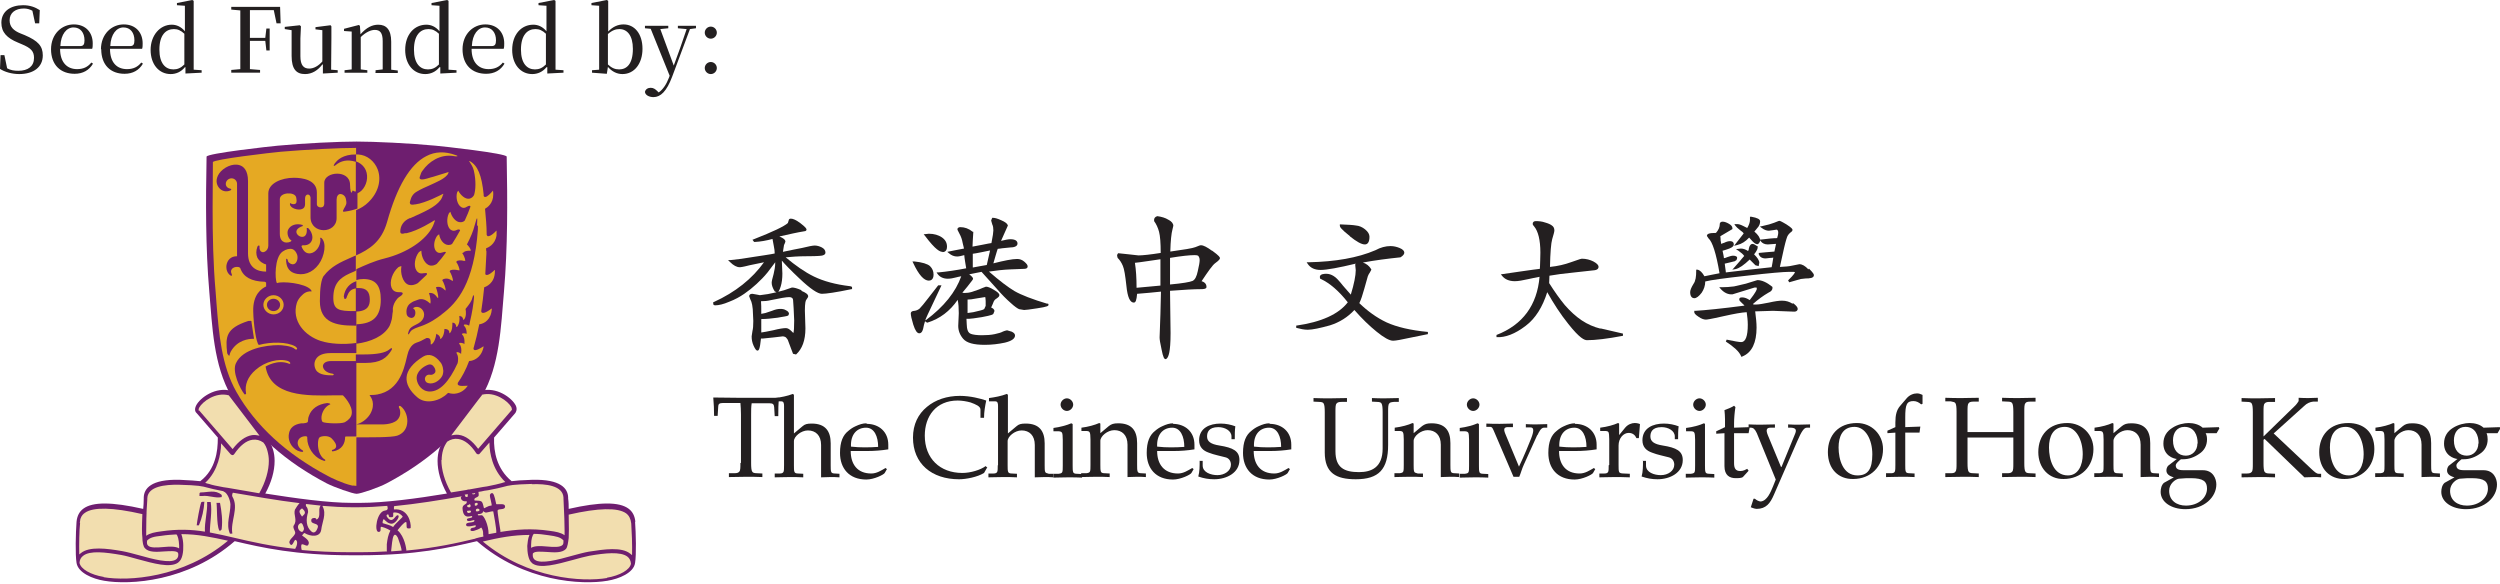 <?xml version="1.0" encoding="UTF-8"?>
<svg id="Layer_2" data-name="Layer 2" xmlns="http://www.w3.org/2000/svg" viewBox="0 0 91.13 21.28">
  <defs>
    <style>
      .cls-1 {
        fill: #f2deaf;
      }

      .cls-2 {
        fill: #e5a923;
      }

      .cls-3 {
        fill: #231f20;
      }

      .cls-4 {
        fill: #6e1e6f;
      }
    </style>
  </defs>
  <g id="Layer_2-2" data-name="Layer 2">
    <g id="CUHK_Logo" data-name="CUHK Logo">
      <g>
        <path class="cls-3" d="M28.91,12.13s-.06-.06-.06-.06c-.07-.07-.14-.11-.2-.11-.08,0-.24,.02-.47,.08-.2,.04-.34,.07-.43,.08,0-.07,0-.42,0-.49,.18,0,.38-.02,.6-.05,.37-.06,.38-.07,.39-.09,0,0,.02-.05,.02-.05,0-.05-.04-.1-.11-.13-.06-.04-.13-.05-.21-.05-.08,0-.18,.02-.3,.07l-.24,.08s-.09,.02-.15,.03c0-.04,0-.08,0-.12,0-.1,0-.22-.01-.34,.12,0,.24-.01,.36-.04,.33-.07,.56-.11,.67-.11,.04,0,.08,.01,.1,.03,.03,.02,.04,.05,.04,.08l.02,.3,.02,.44c0,.28-.01,.4-.03,.46m.3-1.56c-.16-.07-.27-.1-.35-.1-.01,0-.29,.1-.29,.1-.21,.06-.42,.11-.59,.14l-.29,.04-.1-.02-.17-.03c-.11,0-.12,.06-.12,.09,0,.02,.08,.2,.08,.2,.02,.06,.04,.15,.05,.27l.02,.43c0,.17-.01,.29-.03,.36l-.03,.2c0,.12,.02,.23,.07,.34,.06,.13,.1,.18,.14,.18,.05,0,.09-.04,.13-.44,.03,0,.07,0,.07,0l.39-.04,.34-.04s.08,.01,.11,.04c.04,.04,.07,.08,.09,.15l.09,.24,.08,.21h.02s.08,.02,.08,.02h.01c.22-.2,.34-.51,.34-.95l-.02-.65c0-.28,.03-.37,.05-.39,.06-.08,.07-.11,.07-.13,0-.07-.08-.13-.25-.2m1.85-.14s-.05-.03-.09-.03c-.51-.06-.95-.18-1.3-.35-.33-.16-.67-.4-1.03-.7,.21-.02,.46-.04,.76-.04,.46,0,.56-.02,.59-.03,.08-.02,.1-.07,.1-.1,0-.08-.04-.14-.13-.19-.08-.04-.17-.07-.26-.07-.07,0-.23,.03-.47,.09,0,0-.52,.1-.69,.14,.01-.08,.04-.25,.04-.25,0,0,.02-.04,.02-.04l.03-.08c0-.07-.07-.13-.22-.19,.35-.08,.66-.15,.91-.19,.07,0,.08-.05,.08-.06,0-.03-.02-.08-.23-.24-.15-.11-.26-.16-.34-.16-.01,0-.05,0-.07,.03,0,0-.03,.09-.04,.13-.13,.12-.55,.32-1.24,.59l-.05,.02,.06,.08h.02c.21-.01,.43-.05,.65-.11h0s.05,.27,.05,.27c.02,.09,.03,.18,.03,.26h0c-.06,.02-.74,.12-.74,.12-.35,.06-.64,.1-.87,.12h-.09s.07,.07,.07,.07c.13,.13,.25,.19,.35,.19,.03,0,.09,0,.36-.07,0,0,.35-.07,.53-.11-.43,.6-1.04,1.09-1.83,1.45h-.02v.07s0,.05,.07,.05c.13,0,.3-.04,.51-.13,.21-.08,.39-.18,.55-.29,.16-.11,.31-.23,.45-.36,.14-.13,.28-.27,.4-.42,0,0,.17-.23,.28-.37,0,.16-.03,.31-.06,.43-.05,.17-.07,.27-.07,.32,0,.09,.04,.2,.11,.31h0s.01,.01,.01,.01h.01s.06,.03,.06,.03c.05,0,.09-.06,.14-.22,.04-.13,.06-.29,.06-.47,0,0-.01-.3-.02-.47,.11,.13,.32,.35,.64,.65,.4,.38,.67,.56,.82,.56s.51-.05,1.08-.17h.02s0-.03,0-.03c0,0,0-.02,0-.02,0-.02,0-.03-.01-.04"/>
        <path class="cls-3" d="M33.85,10.23c.07,0,.18-.03,.18-.22,0-.12-.04-.22-.13-.31-.09-.08-.28-.14-.57-.17h-.07s.03,.06,.03,.06c.2,.43,.39,.64,.57,.64m.5-1.04c.06,0,.16-.03,.16-.2,0-.14-.06-.25-.19-.34-.12-.08-.28-.13-.47-.13l-.19,.02,.05,.06c.39,.52,.55,.58,.63,.58m1.11,.57c0-.08,0-.45,0-.5,.06,0,.53-.1,.63-.12-.02,.09-.11,.49-.12,.53-.04,0-.42,.08-.5,.09m-.2,1.17c.07,0,.18-.01,.32-.04l.31-.05s.02,0,.02,.02c0,0,.01,.12,.01,.12v.18s-.05,.11-.05,.11c0,0-.02,.03-.15,.06l-.25,.06s-.14,.02-.21,.03v-.48Zm-1.43,.83s.02-.02,.04-.03c0,0,0,0,0,0h0s-.05,.03-.05,.03Zm4.36-.67c-.57-.17-.98-.33-1.22-.47-.22-.13-.54-.37-.93-.71,.27-.04,.53-.07,.78-.08l.51-.02c.1,0,.12-.05,.12-.09,0-.05-.04-.1-.12-.17-.08-.07-.17-.1-.26-.1-.18,0-.48,.06-.87,.16,.03-.1,.14-.49,.16-.53,.04,0,.16-.02,.16-.02,0,0,.3-.03,.3-.03,.11,0,.26-.03,.26-.14,0-.07-.04-.16-.26-.16-.07,0-.18,.02-.34,.06,.05-.12,.25-.56,.25-.56h0c-.02-.07-.1-.13-.24-.19-.13-.06-.23-.09-.3-.09h-.03s-.04,.08-.04,.1l.04,.14c.03,.06,.04,.13,.04,.22,0,.06-.02,.21-.07,.46-.04,0-.6,.12-.69,.13,0-.06,.01-.22,.01-.22l.02-.32h-.02c-.15-.12-.3-.17-.45-.17-.1,0-.11,.06-.11,.08,0,.01,0,.02,.08,.17,.05,.09,.09,.2,.11,.32,0,0,.03,.13,.05,.21-.07,.01-.61,.12-.61,.12l.06,.05c.09,.08,.19,.12,.3,.12,.06,0,.15-.02,.26-.05,0,.07,.06,.42,.07,.48-.36,.07-.7,.12-1.01,.15h-.07s.04,.06,.04,.06c.08,.11,.21,.17,.37,.17,.09,0,.2-.02,.31-.05,0,0,.11-.03,.18-.04-.2,.57-.63,1.11-1.29,1.6h-.02s.04-.11,.08-.19l.51-1.08h-.12s-.35,.45-.35,.45c-.16,.21-.27,.34-.33,.4-.06,.05-.12,.07-.18,.08-.09,0-.14,.04-.14,.09,0,.08,.03,.21,.09,.41,.07,.22,.14,.32,.22,.32,.11,0,.14-.16,.15-.21,.01-.06,.03-.14,.06-.23l.07,.05h.02c.45-.14,.82-.42,1.1-.83,.03,.14,.04,.3,.04,.49l-.02,.46c0,.17,.06,.33,.18,.47,.13,.15,.38,.22,.79,.22,.25,0,.5-.03,.73-.08,.25-.06,.37-.15,.37-.26,0-.06-.04-.1-.12-.14l-.17-.05s-.1,.02-.16,.05c-.05,.03-.15,.06-.29,.09-.14,.03-.3,.04-.47,.04-.18,0-.32-.02-.4-.05-.08-.03-.12-.1-.14-.22,0,0-.02-.23-.02-.33,.05,0,.11,0,.11,0,.05,0,.2-.02,.45-.06,.38-.07,.41-.1,.42-.12l.04-.1c0-.07-.07-.11-.12-.13,.03-.05,.09-.21,.09-.21,.02-.05,.06-.09,.11-.12,.07-.05,.1-.08,.1-.12,0-.06-.07-.12-.21-.2-.13-.08-.22-.11-.28-.11-.02,0-.25,.1-.25,.1l-.26,.09c-.1,.03-.19,.04-.27,.04,0,0-.04,0-.08-.01,.06-.07,.19-.23,.19-.23,.2-.25,.2-.26,.2-.28,0-.03-.03-.08-.14-.16,.12-.03,.42-.08,.45-.09,.03,.03,.55,.61,.55,.61,.19,.22,.36,.39,.51,.52,.15,.14,.26,.21,.31,.23,0,0,.18,.03,.18,.03,.06,0,.21-.02,.47-.06,.4-.06,.42-.09,.42-.13,0-.02,0-.04-.05-.06"/>
        <path class="cls-3" d="M42.3,9.46v.95c-.06,0-.8,.08-.87,.08,0-.35-.02-.66-.06-.91,.07,0,.85-.12,.93-.13m1.43,.03c0,.07-.02,.2-.07,.41-.04,.19-.1,.31-.19,.35-.09,.04-.37,.09-.82,.13,0-.08,0-.9,0-.97,.42-.07,.72-.1,.89-.1,.11,0,.14,.02,.15,.04,.02,.03,.04,.07,.04,.14m.45-.34c-.18-.13-.31-.2-.4-.2-.02,0-.05,0-.21,.07-.1,.04-.41,.09-.91,.16,.01-.39,.04-.67,.08-.81l.03-.13c0-.08-.06-.16-.18-.22-.11-.07-.25-.11-.4-.13h-.01s0,0,0,0c-.09,.03-.11,.09-.11,.13v.05c.08,.11,.14,.24,.18,.39,.04,.15,.06,.41,.06,.77-.38,.06-.66,.09-.81,.09l-.36-.04-.38-.04h0s-.04,.04-.04,.09l.02,.08c.08,.08,.14,.17,.19,.29,.05,.11,.09,.36,.13,.73,.04,.41,.13,.61,.27,.61,.07,0,.1-.09,.12-.32,.06,0,.79-.07,.87-.08,0,.08-.02,.82-.02,.82l-.03,.85c0,.07,.02,.21,.07,.43,.06,.31,.1,.36,.15,.36h.01l.03-.02c.06-.06,.14-.21,.14-.93,0,0-.02-1.35-.02-1.54,.51-.04,.89-.06,1.12-.06,.07,0,.21,0,.21-.08,0-.08-.04-.17-.18-.21,.24-.36,.4-.59,.5-.66,.14-.1,.17-.15,.17-.18,0-.03-.02-.08-.28-.27"/>
        <path class="cls-3" d="M52.05,12.1c-.63-.06-1.14-.18-1.51-.35-.36-.17-.69-.41-.99-.7,.06-.12,.12-.3,.18-.52l.13-.46c.02-.06,.05-.1,.07-.13l.06-.11s-.04-.09-.14-.17c-.05-.04-.11-.07-.17-.09,.43-.08,.89-.14,1.37-.19,.1-.06,.14-.12,.14-.17,0-.06-.05-.12-.17-.17-.1-.04-.21-.07-.33-.07-.18,0-.37,.05-.55,.15-.65,.28-1.47,.42-2.43,.44h-.08l.04,.06c.1,.15,.26,.22,.47,.22,.22,0,.66-.08,1.28-.23,0,.01-.02,.02-.02,.04,0,0,.02,.2,.02,.2,0,.19-.06,.5-.18,.89-.07-.08-.28-.32-.28-.32-.15-.19-.26-.31-.35-.36-.08-.05-.17-.08-.26-.08-.06,0-.24,0-.24,.12l.02,.07h.02c.32,.15,.65,.43,.98,.85-.33,.43-.96,.72-1.88,.85v.08c.15,.04,.29,.07,.42,.07,.17,0,.45-.06,.81-.16,.35-.11,.65-.3,.89-.56,.28,.32,.55,.58,.81,.79,.27,.22,.47,.33,.6,.33,.1,0,.31-.04,.63-.11l.64-.13v-.08Zm-2.85-3.49c.25,.2,.43,.3,.55,.3,.08,0,.17-.05,.17-.28,0-.09-.05-.18-.16-.27-.1-.08-.21-.13-.33-.14-.11-.02-.29-.03-.55-.04h-.04s0,.05,0,.05c0,.04,.03,.11,.37,.38"/>
        <path class="cls-3" d="M58.34,11.98c-.24-.06-.47-.16-.68-.3-.21-.14-.42-.33-.62-.56-.19-.23-.38-.5-.57-.8,0-.02,.01-.22,.01-.27,.22-.04,.52-.08,.92-.12l.73-.08c.12-.02,.14-.08,.14-.12,0-.07-.06-.13-.19-.2-.12-.06-.26-.1-.42-.1-.01,0-.04,0-.4,.13-.22,.08-.47,.14-.76,.17,.01-.52,.04-.87,.08-1.01,.05-.17,.08-.27,.08-.32,0-.08-.03-.14-.09-.18-.05-.04-.14-.08-.25-.11-.11-.04-.23-.05-.34-.05-.07,0-.11,.04-.11,.1,0,.03,.02,.06,.05,.09,.15,.18,.23,.5,.23,.96,0,0-.01,.53-.02,.59-.06,0-1.42,.2-1.42,.2l.04,.05c.1,.13,.26,.2,.47,.2,.12,0,.29-.03,.51-.08,0,0,.27-.06,.39-.08-.09,1.03-.61,1.75-1.57,2.12v.08c.32,.02,.68-.12,1.06-.41,.36-.27,.62-.69,.79-1.23,.23,.41,.48,.8,.77,1.16,.42,.53,.59,.59,.68,.59,.3,0,.74-.05,1.31-.16v-.08s-.82-.19-.82-.19Z"/>
        <path class="cls-3" d="M65.34,11.07c-.11-.07-.23-.11-.38-.11-.11,0-.26,.02-.48,.07-.21,.04-.36,.07-.45,.07,0,0-.1,0-.1,0-.01,0-.02,0-.03-.02,.18-.16,.37-.3,.56-.41,.12-.05,.15-.12,.15-.17,0,0,0-.02,0-.03h0s-.01-.02-.01-.02c-.2-.16-.38-.24-.54-.24-.01,0-.42,.13-.42,.13l-.43,.1c-.15,.02-.3,.03-.45,.03h-.09s.06,.07,.06,.07c.12,.13,.26,.2,.42,.19,0,0,.78-.24,.81-.25h.07s.01,.03,.01,.05c0,.02-.03,.12-.26,.41-.09-.06-.18-.1-.28-.1s-.1,.05-.1,.08c0,.03,.02,.06,.11,.14,.04,.03,.06,.06,.08,.08-.84,.11-1.44,.17-1.79,.19h-.04s0,.05,0,.05c0,.03,.02,.08,.16,.17,.1,.07,.19,.1,.26,.1,.04,0,.14-.01,.67-.13,.36-.08,.63-.13,.82-.14,.02,.14,.04,.3,.04,.46,0,.41-.08,.63-.24,.63-.07,0-.25-.03-.53-.09l-.03,.07c.29,.19,.48,.36,.55,.52l.02,.04,.04-.02c.34-.14,.51-.5,.51-1.05,0-.16-.02-.36-.05-.59,.08,0,.65-.02,.65-.02l.77,.03c.11,0,.13-.07,.13-.1,0-.06-.06-.13-.17-.21m.56-1.23c-.12-.13-.23-.19-.33-.19l-.25,.05c-.12,.03-.27,.04-.46,.05,.02-.09,.15-.68,.15-.68,.07-.3,.11-.41,.13-.45,.03-.05,.06-.09,.1-.12,.06-.04,.08-.07,.08-.1,0-.03-.02-.07-.22-.2-.2-.12-.24-.13-.26-.13-.01,0-.02,0-.19,.07-.1,.04-.24,.08-.43,.12l-.09,.02,.07,.05c.09,.07,.18,.1,.26,.1l.15-.02,.13-.02s.06,0,.06,.11c0,.06-.02,.13-.04,.2-.14,0-.34,.02-.57,.05h-.07s.04,.06,.04,.06c.06,.08,.15,.12,.26,.12l.28-.02s.01,0,.02,0c-.01,.06-.05,.24-.06,.28-.05,0-.57,.05-.57,.05v.05c.03,.07,.09,.15,.25,.15l.18-.02s.06,0,.1-.01c-.01,.08-.05,.31-.06,.35-.06,0-1.6,.18-1.67,.19,0-.06-.04-.27-.04-.32,.05-.01,.17-.04,.17-.04l.2-.05,.02-.02h.02s.04-.05,.04-.08c0-.01,0-.02,0-.04h0s0-.01,0-.01c-.04-.04-.09-.05-.15-.05-.05,0-.11,.02-.2,.05-.07,.03-.1,.04-.13,.04,0-.05-.04-.22-.05-.27,.05-.01,.19-.06,.19-.06,.09-.03,.22-.08,.22-.17,0-.04-.01-.12-.14-.12-.06,0-.13,.02-.21,.06,0,0-.07,.02-.11,.04,0-.05-.02-.12-.02-.12,0,0,0-.12-.01-.16,.04-.02,.44-.26,.44-.26v-.03c0-.07-.05-.12-.14-.17-.07-.04-.15-.07-.21-.07-.1,0-.11,.06-.11,.08,0,.12-.05,.23-.14,.33-.24,0-.33,.03-.33,.11l.06,.09c.14,.12,.28,.55,.4,1.27-.07,.01-.5,.1-.55,.11-.08-.14-.16-.22-.25-.24h-.05s0,.04,0,.04c0,.21-.02,.37-.1,.48-.08,.13-.12,.23-.12,.3,0,.19,.1,.22,.15,.22,.08,0,.17-.07,.27-.2,.08-.12,.13-.26,.13-.41,.19-.05,.69-.12,1.51-.21,.85-.1,1.36-.14,1.52-.14h.2s.04,.01,.04,.01c0,.01-.02,.08-.25,.3l.04,.07,.42-.12,.18-.02c.14,0,.3-.01,.3-.12,0-.03-.01-.07-.18-.24m-2.8,.04l.12-.02c.14-.03,.31-.15,.52-.35,.04,.04,.21,.21,.21,.21l.12,.03v-.03s.02-.09,.02-.09c0-.09-.07-.19-.19-.31,.02-.03,.06-.08,.06-.08,.04-.06,.07-.12,.07-.17,0,0,0-.02,0-.03v-.02s-.02,0-.02,0c-.07-.05-.13-.08-.17-.08s-.1,.03-.13,.16c0,.06-.02,.08-.03,.1-.09-.06-.18-.09-.26-.09l-.18,.02,.09,.06c.1,.07,.17,.13,.21,.19-.04,.04-.16,.19-.16,.19l-.29,.33Zm.29-1.44c.07,.05,.11,.08,.13,.12-.03,.04-.35,.45-.35,.45l.12-.03c.16-.04,.3-.13,.43-.27,.03,.03,.09,.1,.09,.1,.07,.08,.13,.13,.19,.14h.02s.02,0,.02,0c.05-.04,.08-.09,.08-.14,0-.09-.07-.2-.21-.32,.03-.03,.1-.12,.1-.12,.08-.08,.11-.17,.11-.25s-.1-.13-.32-.17h-.05s0,.05,0,.05c0,.02,0,.04,0,.06,0,.1-.04,.2-.1,.3-.04-.02-.14-.07-.14-.07-.1-.05-.18-.08-.26-.07h-.07s.04,.06,.04,.06c.03,.04,.08,.09,.17,.16"/>
        <path class="cls-3" d="M26.99,16.88c0,.16,0,.27-.04,.31-.03,.04-.08,.06-.18,.06h-.2v.14c.21,0,.41-.01,.62-.01,.19,0,.39,0,.6,.01v-.13s-.2-.01-.2-.01c-.1,0-.15-.02-.17-.06-.03-.04-.04-.15-.04-.31v-1.76c0-.16,0-.29,.02-.42h.65c.13,0,.16,.04,.17,.14l.02,.33h.13c0-.23,0-.46,.03-.67-.15,0-.3,0-.45,0-.15,0-.3,0-.45,0h-.6c-.3,0-.6-.01-.9-.01,.02,.22,.03,.45,.03,.67h.13s.02-.33,.02-.33c0-.1,.04-.14,.17-.14h.64c.01,.12,.02,.26,.02,.42v1.76Z"/>
        <path class="cls-3" d="M28.58,16.96c0,.11,0,.2-.02,.24-.02,.04-.06,.06-.13,.06h-.19v.14c.15,0,.31-.01,.52-.01s.37,0,.52,.01v-.13s-.19-.01-.19-.01c-.07,0-.12-.02-.13-.06-.02-.04-.02-.13-.02-.24v-.88c0-.17,.26-.39,.51-.39,.28,0,.48,.18,.48,.53v1.18c.1,0,.22-.01,.33-.01s.24,0,.34,.01v-.13s-.17-.01-.17-.01c-.07,0-.12-.02-.13-.06-.02-.04-.02-.13-.02-.24v-.8c0-.45-.2-.72-.69-.72-.17,0-.25,.02-.34,.1l-.31,.26h0v-1.41s-.04-.03-.04-.03c-.21,.08-.43,.12-.65,.15v.12h.23c.09,0,.1,.08,.1,.17v2.16Z"/>
        <path class="cls-3" d="M31.59,15.43c-.14,0-.26,.04-.41,.11-.09,.04-.18,.1-.26,.17-.19,.15-.3,.39-.3,.8,0,.56,.33,.97,.96,.97,.28,0,.64-.18,.67-.24l.08-.14-.05-.04c-.16,.09-.32,.2-.52,.2-.51,0-.75-.34-.75-.82h.61c.25,0,.51-.02,.76-.06,0-.06,0-.12,0-.17,0-.47-.34-.76-.79-.76m-.02,.14c.3,0,.44,.32,.44,.7-.3,.02-.65,.03-.99-.01-.02-.46,.23-.69,.55-.69"/>
        <path class="cls-3" d="M35.97,17.03l-.04-.04c-.19,.14-.55,.25-.85,.25-.82,0-1.37-.53-1.37-1.36,0-.71,.41-1.28,1.2-1.28,.15,0,.33,.03,.47,.07,.19,.07,.36,.14,.36,.26v.3s.13,0,.13,0c0-.22,.04-.44,.08-.63-.2-.07-.58-.17-.96-.17-.47,0-.89,.14-1.2,.4-.32,.26-.51,.64-.51,1.12,0,.95,.68,1.52,1.68,1.52,.25,0,.67-.08,.91-.23l.12-.21Z"/>
        <path class="cls-3" d="M36.37,16.96c0,.11,0,.2-.02,.24-.02,.04-.06,.06-.13,.06h-.19v.14c.15,0,.31-.01,.52-.01s.37,0,.52,.01v-.13s-.19-.01-.19-.01c-.07,0-.12-.02-.13-.06-.02-.04-.02-.13-.02-.24v-.88c0-.17,.26-.39,.51-.39,.28,0,.48,.18,.48,.53v1.18c.1,0,.22-.01,.34-.01s.24,0,.34,.01v-.13h-.17c-.07-.02-.12-.03-.13-.07-.02-.04-.02-.13-.02-.24v-.8c0-.45-.2-.72-.69-.72-.17,0-.25,.02-.34,.1l-.31,.26h0v-1.41s-.04-.03-.04-.03c-.21,.08-.43,.12-.65,.15v.12h.23c.09,0,.1,.08,.1,.17v2.16Z"/>
        <path class="cls-3" d="M38.89,14.52c-.12,0-.23,.11-.23,.23,0,.12,.11,.23,.23,.23s.23-.11,.23-.23c0-.12-.11-.23-.23-.23m.2,.93l-.04-.02c-.16,.07-.41,.14-.65,.17v.12s.15,0,.15,0c.09,0,.13,.01,.16,.05,.02,.03,.03,.12,.03,.26v.94c0,.11,0,.2-.02,.24-.02,.04-.06,.05-.13,.06h-.19v.14c.15,0,.32-.01,.52-.01s.37,0,.52,.01v-.13s-.19-.01-.19-.01c-.07,0-.12-.02-.13-.06-.02-.05-.02-.13-.02-.24v-1.51Z"/>
        <path class="cls-3" d="M40.11,16.07c0-.17,.26-.39,.51-.39,.28,0,.48,.18,.48,.53v1.18c.1,0,.22-.01,.33-.01s.24,0,.34,.01v-.13s-.17-.01-.17-.01c-.07,0-.12-.02-.13-.06-.02-.05-.02-.13-.02-.24v-.8c0-.46-.2-.72-.69-.72-.17,0-.25,.03-.34,.1l-.31,.26h0v-.35s-.04-.02-.04-.02c-.16,.07-.4,.14-.65,.17v.12s.15,0,.15,0c.09,0,.13,.01,.15,.05,.02,.03,.03,.12,.03,.26v.93c0,.11,0,.2-.02,.24-.02,.04-.06,.05-.13,.06h-.19v.14c.14,0,.31-.01,.52-.01s.37,0,.52,.01v-.13s-.19-.01-.19-.01c-.07,0-.12-.02-.13-.06-.02-.05-.02-.13-.02-.24v-.88Z"/>
        <path class="cls-3" d="M42.77,15.43c-.14,0-.26,.04-.41,.11-.09,.04-.18,.1-.26,.17-.19,.15-.3,.39-.3,.8,0,.56,.33,.97,.96,.97,.28,0,.64-.18,.67-.24l.08-.14-.05-.04c-.16,.09-.32,.2-.52,.2-.51,0-.76-.34-.76-.82h.61c.25,0,.5-.02,.75-.06,0-.06,0-.12,0-.17,0-.47-.34-.76-.79-.76m-.02,.14c.3,0,.44,.32,.44,.7-.3,.02-.65,.03-.99-.01-.02-.46,.23-.69,.55-.69"/>
        <path class="cls-3" d="M43.73,16.79c0,.2,0,.4-.05,.58,.2,.07,.38,.1,.58,.1,.46,0,.92-.24,.92-.7,0-.33-.23-.45-.73-.53-.32-.05-.45-.15-.45-.33,0-.14,.05-.34,.41-.34,.24,0,.48,.13,.48,.34v.1s.12,0,.12,0c0-.17,0-.32,.02-.47-.16-.06-.34-.1-.54-.1-.39,0-.78,.16-.78,.61,0,.25,.15,.38,.35,.45,.2,.08,.43,.12,.61,.17,.13,.03,.2,.14,.2,.27,0,.22-.23,.38-.49,.38-.24,0-.54-.1-.54-.35v-.17s-.12,0-.12,0Z"/>
        <path class="cls-3" d="M46.28,15.43c-.14,0-.26,.04-.41,.11-.09,.04-.18,.1-.26,.17-.19,.15-.3,.39-.3,.8,0,.56,.33,.97,.96,.97,.28,0,.64-.18,.67-.24l.08-.14-.05-.04c-.16,.09-.32,.2-.52,.2-.51,0-.75-.34-.75-.82h.61c.25,0,.51-.02,.76-.06,0-.06,0-.12,0-.17,0-.47-.34-.76-.79-.76m-.02,.14c.3,0,.44,.32,.44,.7-.3,.02-.65,.03-.99-.01-.02-.46,.23-.69,.55-.69"/>
        <path class="cls-3" d="M48.29,16.49c0,.76,.42,.98,1.13,.98,.84,0,1.18-.36,1.18-1.25v-1.2c0-.16,0-.27,.04-.31,.02-.04,.07-.05,.17-.06h.18v-.14c-.18,0-.33,.01-.5,.01-.15,0-.32,0-.48-.01v.13s.18,.01,.18,.01c.1,0,.15,.02,.17,.06,.03,.05,.04,.16,.04,.31v1.33c0,.69-.41,.86-.86,.86-.55,0-.86-.17-.86-.76v-1.43c0-.16,0-.27,.04-.31,.03-.04,.08-.06,.18-.06h.2v-.14c-.22,0-.41,.01-.6,.01-.2,0-.4,0-.62-.01v.13s.2,.01,.2,.01c.1,0,.15,.02,.17,.06,.03,.05,.04,.16,.04,.31v1.48Z"/>
        <path class="cls-3" d="M51.53,16.07c0-.17,.26-.39,.51-.39,.28,0,.48,.18,.48,.53v1.18c.1,0,.22-.01,.33-.01s.24,0,.34,.01v-.13s-.17-.01-.17-.01c-.07,0-.12-.02-.13-.06-.02-.05-.02-.13-.02-.24v-.8c0-.46-.2-.72-.69-.72-.17,0-.24,.03-.34,.1l-.31,.26h0v-.35s-.04-.02-.04-.02c-.15,.07-.4,.14-.65,.17v.12s.15,0,.15,0c.09,0,.13,.01,.15,.05,.02,.03,.03,.12,.03,.26v.93c0,.11,0,.2-.02,.24-.02,.04-.06,.05-.13,.06h-.19v.14c.14,0,.31-.01,.52-.01s.37,0,.52,.01v-.13h-.19c-.07-.02-.12-.03-.13-.07-.02-.05-.02-.13-.02-.24v-.88Z"/>
        <path class="cls-3" d="M53.7,14.52c-.12,0-.23,.11-.23,.23,0,.12,.11,.23,.23,.23s.23-.11,.23-.23-.11-.23-.23-.23m.2,.93l-.04-.02c-.15,.07-.41,.14-.65,.17v.12s.15,0,.15,0c.09,0,.13,.01,.16,.05,.02,.03,.03,.12,.03,.26v.94c0,.11,0,.2-.02,.24-.02,.04-.06,.05-.13,.06h-.19v.14c.15,0,.32-.01,.52-.01s.37,0,.52,.01v-.13s-.19-.01-.19-.01c-.07,0-.12-.02-.13-.06-.02-.05-.02-.13-.02-.24v-1.51Z"/>
        <path class="cls-3" d="M56.04,15.87c.06-.13,.13-.27,.23-.28h.13v-.13c-.13,0-.26,.01-.39,.01s-.26,0-.39-.01v.12s.17,0,.17,0c.13,0,.13,.13,.02,.41l-.18,.44c-.08,.19-.17,.39-.26,.58l-.5-1.2c-.07-.17-.04-.23,.07-.24h.21v-.13c-.16,0-.32,.01-.48,.01s-.32,0-.49-.01v.12s.14,0,.14,0c.08,0,.1,.08,.13,.14l.72,1.68h.21c.06-.14,.1-.3,.17-.45l.49-1.08Z"/>
        <path class="cls-3" d="M57.41,15.43c-.14,0-.26,.04-.41,.11-.09,.04-.18,.1-.26,.17-.19,.15-.3,.39-.3,.8,0,.56,.33,.97,.96,.97,.28,0,.64-.18,.67-.24l.08-.14-.05-.04c-.16,.09-.32,.2-.52,.2-.51,0-.75-.34-.75-.82h.61c.25,0,.51-.02,.76-.06,0-.06,0-.12,0-.17,0-.47-.34-.76-.79-.76m-.02,.14c.3,0,.44,.32,.44,.7-.3,.02-.65,.03-.99-.01-.02-.46,.23-.69,.55-.69"/>
        <path class="cls-3" d="M58.64,16.96c0,.11,0,.2-.02,.24-.02,.04-.06,.06-.13,.06h-.19v.14c.15,0,.32-.01,.52-.01s.37,0,.59,.01v-.13s-.22-.01-.22-.01c-.1,0-.16-.02-.17-.06-.02-.04-.02-.13-.02-.24v-.72c0-.27,.18-.46,.37-.46,.15,0,.24,.09,.28,.19h.09s.04-.51,.04-.51c-.03-.02-.12-.04-.19-.04-.11,0-.25,.05-.35,.17l-.22,.27h0v-.42s-.04-.02-.04-.02c-.15,.07-.4,.14-.65,.17v.12s.15,0,.15,0c.09,0,.13,.01,.15,.04,.02,.03,.03,.13,.03,.26v.94Z"/>
        <path class="cls-3" d="M59.89,16.79c0,.2,0,.4-.05,.58,.21,.07,.38,.1,.58,.1,.46,0,.92-.24,.92-.7,0-.33-.23-.45-.73-.53-.32-.05-.45-.15-.45-.33,0-.14,.05-.34,.41-.34,.24,0,.48,.13,.48,.34v.1s.12,0,.12,0c0-.17,0-.32,.02-.47-.16-.06-.34-.1-.54-.1-.39,0-.78,.16-.78,.61,0,.25,.15,.38,.35,.45,.2,.08,.43,.12,.61,.17,.13,.03,.2,.14,.2,.27,0,.22-.22,.38-.49,.38-.24,0-.54-.1-.54-.35v-.17s-.13,0-.13,0Z"/>
        <path class="cls-3" d="M61.95,14.52c-.12,0-.23,.11-.23,.23s.11,.23,.23,.23,.23-.11,.23-.23-.11-.23-.23-.23m.2,.93l-.04-.02c-.15,.07-.4,.14-.65,.17v.12s.15,0,.15,0c.09,0,.13,.01,.15,.05,.02,.03,.03,.12,.03,.26v.94c0,.11,0,.2-.02,.24-.02,.04-.06,.05-.13,.06h-.19v.14c.15,0,.32-.01,.52-.01s.37,0,.52,.01v-.13s-.19-.01-.19-.01c-.07,0-.12-.02-.13-.06-.02-.05-.02-.13-.02-.24v-1.51Z"/>
        <path class="cls-3" d="M62.86,15.79v1.2c0,.34,.19,.44,.41,.44,.09,0,.23,0,.27-.05l.2-.22-.05-.07c-.06,.03-.14,.08-.25,.08-.17,0-.23-.09-.23-.29v-1.09h.53s.04-.22,.04-.22l-.57,.02v-.16c0-.17,.02-.41,.05-.59l-.05-.05c-.07,.05-.21,.11-.35,.16,.01,.11,.02,.22,.02,.33v.29l-.32,.15v.09s.32-.02,.32-.02Z"/>
        <path class="cls-3" d="M64.92,17.02l-.48-1.16c-.09-.22-.02-.27,.1-.27h.16v-.12c-.16,0-.32,.01-.48,.01s-.32,0-.48-.01v.12s.08,0,.08,0c.09,0,.15,.05,.22,.2l.69,1.69-.1,.25c-.08,.19-.21,.53-.45,.55-.06,0-.16-.05-.21-.1h-.05l-.1,.31s.14,.06,.21,.06c.35,0,.5-.21,.63-.51l.85-1.95c.16-.37,.25-.5,.35-.5h.12v-.12c-.13,0-.26,.01-.4,.01s-.26,0-.4-.01v.12s.11,0,.11,0c.15,.01,.21,.06,.15,.21l-.5,1.22Z"/>
        <path class="cls-3" d="M67.6,15.56c.4,0,.65,.46,.65,1s-.16,.77-.54,.77c-.53,0-.69-.58-.69-1.02,0-.39,.14-.75,.58-.75m-.05,1.9c.64,0,1.09-.45,1.09-1.09,0-.53-.41-.95-.95-.95-.67,0-1.06,.44-1.06,1.06s.39,.99,.92,.98"/>
        <path class="cls-3" d="M70.07,14.39c-.06-.03-.13-.05-.19-.05-.12,0-.27,.05-.38,.18l-.24,.28c-.12,.14-.17,.32-.17,.6v.17l-.29,.13v.09s.29-.02,.29-.02v1.18c0,.11,0,.19-.02,.24-.02,.04-.06,.06-.13,.06h-.19v.14c.15,0,.32-.01,.52-.01s.37,0,.52,.01v-.13s-.19-.01-.19-.01c-.07,0-.12-.02-.13-.06-.02-.05-.02-.13-.02-.24v-1.18h.52s.03-.22,.03-.22l-.55,.02v-.35c0-.47,.05-.6,.3-.6,.11,0,.2,.05,.28,.12l.05-.02v-.32Z"/>
        <path class="cls-3" d="M73.79,15.01c0-.16,0-.27,.04-.31,.02-.04,.07-.06,.17-.06h.2v-.14c-.22,0-.41,.01-.6,.01-.2,0-.4,0-.62-.01v.13s.2,.01,.2,.01c.1,0,.15,.02,.17,.06,.03,.05,.04,.16,.04,.31v.74s-.16,0-.35,0h-.98c-.18,0-.3,0-.34,0v-.74c0-.16,0-.27,.04-.31,.02-.04,.08-.06,.17-.06h.2v-.14c-.22,0-.41,.01-.6,.01-.2,0-.4,0-.62-.01v.13h.2c.1,.02,.15,.03,.17,.07,.03,.05,.04,.16,.04,.31v1.87c0,.16,0,.27-.04,.31-.02,.04-.07,.06-.17,.06h-.2v.14c.22,0,.41-.01,.62-.01,.19,0,.39,0,.6,.01v-.13s-.2-.01-.2-.01c-.1,0-.15-.02-.17-.06-.03-.04-.04-.15-.04-.31v-.93s.16,0,.34,0h.98c.18,0,.3,0,.35,0v.93c0,.16,0,.27-.04,.31-.03,.04-.08,.06-.17,.06h-.2v.14c.22,0,.41-.01,.62-.01,.19,0,.39,0,.6,.01v-.13s-.2-.01-.2-.01c-.1,0-.15-.02-.17-.06-.03-.04-.04-.15-.04-.31v-1.87Z"/>
        <path class="cls-3" d="M75.27,15.56c.4,0,.65,.46,.65,1,0,.39-.16,.77-.54,.77-.53,0-.69-.58-.69-1.02,0-.39,.14-.75,.58-.75m-.05,1.9c.64,0,1.09-.45,1.09-1.09,0-.53-.41-.95-.95-.95-.67,0-1.06,.44-1.06,1.06,0,.58,.39,.99,.92,.98"/>
        <path class="cls-3" d="M77.04,16.07c0-.17,.26-.39,.51-.39,.28,0,.48,.18,.48,.53v1.18c.1,0,.22-.01,.33-.01s.24,0,.34,.01v-.13s-.17-.01-.17-.01c-.07,0-.12-.02-.13-.06-.02-.05-.02-.13-.02-.24v-.8c0-.46-.2-.72-.69-.72-.17,0-.25,.03-.34,.1l-.31,.26h0v-.35s-.04-.02-.04-.02c-.15,.07-.4,.14-.65,.17v.12s.15,0,.15,0c.09,0,.13,.01,.15,.05,.02,.03,.03,.12,.03,.26v.93c0,.11,0,.2-.02,.24-.02,.04-.06,.05-.13,.06h-.19v.14c.15,0,.31-.01,.52-.01s.37,0,.52,.01v-.13s-.19-.01-.19-.01c-.07,0-.12-.02-.13-.06-.02-.05-.02-.13-.02-.24v-.88Z"/>
        <path class="cls-3" d="M79.68,18.43c-.33,0-.61-.18-.61-.54,0-.26,.23-.42,.35-.44,.19-.02,.33-.02,.44-.02,.47,0,.59,.13,.59,.38,0,.33-.31,.62-.77,.62m.42-2.26c0,.25-.18,.44-.42,.44-.27,0-.47-.19-.47-.56,0-.27,.14-.49,.42-.49,.35,0,.48,.3,.48,.6m.69-.37l.1-.17-.02-.05-.59,.02c-.13-.12-.33-.17-.51-.17-.16,0-.41,.05-.6,.18-.19,.12-.32,.3-.32,.57,0,.43,.36,.55,.49,.56h0s-.32,.25-.32,.25c-.04,.05-.06,.11-.06,.17,0,.12,.09,.2,.27,.25l-.36,.2c-.09,.08-.12,.21-.12,.33,0,.37,.39,.63,.9,.63,.7,0,1.13-.45,1.13-.9,0-.21-.12-.52-.49-.52h-.67c-.13,0-.32,0-.32-.17,0-.09,.13-.18,.19-.23,.03,0,.06,0,.09,0,.19,0,.4-.07,.58-.2,.17-.11,.28-.29,.28-.52,0-.08-.01-.16-.05-.23h.38Z"/>
        <path class="cls-3" d="M82.51,16.03l.04-.03,1.45,1.4c.13,0,.23-.01,.33-.01s.2,0,.28,.01v-.13s-.09,0-.09,0c-.08,0-.15-.07-.26-.17l-1.38-1.3,1.11-1c.1-.1,.22-.15,.33-.16h.17v-.14c-.1,0-.22,.01-.33,.01s-.24,0-.37-.01v.12s-.06,.1-.12,.16l-1.16,1.13v-.89c0-.16,0-.27,.04-.31,.03-.04,.08-.06,.18-.06h.2v-.14c-.22,0-.41,.01-.6,.01-.21,0-.4,0-.62-.01v.13s.2,.01,.2,.01c.1,0,.15,.02,.17,.06,.03,.05,.04,.16,.04,.31v1.87c0,.16,0,.27-.04,.31-.03,.04-.08,.06-.17,.06h-.2v.14c.22,0,.41-.01,.62-.01,.19,0,.39,0,.6,.01v-.13s-.2-.01-.2-.01c-.1,0-.15-.02-.18-.06-.03-.04-.04-.16-.04-.31v-.85Z"/>
        <path class="cls-3" d="M85.51,15.56c.4,0,.65,.46,.65,1,0,.39-.16,.77-.54,.77-.53,0-.69-.58-.69-1.02,0-.39,.14-.75,.58-.75m-.05,1.9c.64,0,1.09-.45,1.09-1.09s-.41-.95-.95-.95c-.67,0-1.06,.44-1.06,1.06s.39,.99,.92,.98"/>
        <path class="cls-3" d="M87.28,16.07c0-.17,.26-.39,.51-.39,.28,0,.48,.18,.48,.53v1.18c.1,0,.22-.01,.33-.01s.24,0,.34,.01v-.13s-.17-.01-.17-.01c-.07,0-.12-.02-.13-.06-.02-.05-.02-.13-.02-.24v-.8c0-.46-.2-.72-.69-.72-.17,0-.25,.03-.34,.1l-.31,.26h0v-.35s-.04-.02-.04-.02c-.15,.07-.4,.14-.65,.17v.12s.15,0,.15,0c.09,0,.13,.01,.15,.05,.02,.03,.03,.12,.03,.26v.93c0,.11,0,.2-.02,.24-.02,.04-.06,.05-.13,.06h-.19v.14c.15,0,.31-.01,.52-.01s.37,0,.52,.01v-.13s-.19-.01-.19-.01c-.07,0-.12-.02-.13-.06-.02-.05-.02-.13-.02-.24v-.88Z"/>
        <path class="cls-3" d="M89.92,18.43c-.33,0-.61-.18-.61-.54,0-.26,.23-.42,.35-.44,.19-.02,.33-.02,.44-.02,.47,0,.59,.13,.59,.38,0,.33-.31,.62-.77,.62m.42-2.26c0,.25-.18,.44-.42,.44-.27,0-.47-.19-.47-.56,0-.27,.14-.49,.42-.49,.35,0,.48,.3,.48,.6m.69-.37l.1-.17-.02-.05-.59,.02c-.13-.12-.32-.17-.51-.17-.16,0-.41,.05-.61,.18-.19,.12-.32,.3-.32,.57,0,.43,.36,.55,.49,.56h0s-.32,.25-.32,.25c-.04,.05-.06,.11-.06,.17,0,.12,.09,.2,.27,.25l-.36,.2c-.09,.08-.12,.21-.12,.33,0,.37,.39,.63,.9,.63,.7,0,1.13-.45,1.13-.9,0-.21-.12-.52-.49-.52h-.67c-.13,0-.32,0-.32-.17,0-.09,.13-.18,.19-.23,.03,0,.06,0,.09,0,.19,0,.4-.07,.58-.2,.17-.11,.28-.29,.28-.52,0-.08-.01-.16-.04-.23h.38Z"/>
        <path class="cls-4" d="M13,18c.15,0,.83-.24,1.09-.38,1.42-.75,2.67-1.77,3.48-3.18,.65-1.13,.69-2.53,.8-3.8,.14-1.64,.13-3.28,.1-4.93,0-.12-2.36-.38-2.6-.4-.95-.09-2.23-.15-2.87-.15s-1.92,.06-2.87,.15c-.24,.02-2.59,.28-2.6,.4-.03,1.65-.04,3.29,.1,4.93,.11,1.27,.15,2.66,.8,3.8,.81,1.41,2.05,2.43,3.48,3.18,.27,.14,.95,.38,1.09,.38"/>
        <path class="cls-2" d="M16.5,11.73h0s.01,0,.02,0c0,0-.01,0-.02,0m.59,.1s.01,0,.02,.01h0s0,0-.02-.01m-.1,.31s.01,0,.02,.01h0s-.01,0-.02-.01m-.22,.73s.01,0,.02,.02h0s-.01-.01-.02-.02m.02-1.38s-.03,0-.04-.01h0s.03,0,.04,.01m-3.66,3.94s-.09,.04-.14,.04h.02s.09-.03,.13-.04m2.72-7.37s-.02,.01-.04,.03c.02-.01,.04-.02,.04-.02h0m.53-1.79h0s0,0-.02,0c0,0,.01,0,.02,0m-.2,.81s-.01,0-.04,.02c.02,0,.03-.02,.04-.02,0,0,0,0,0,0m.73,5.41s.01,0,.02,.01h0s0-.01-.02-.01m-.04-3.28s.03-.02,.04-.03c-.02,0-.03,.02-.05,.03h0Zm-.99,1.23s.01,0,.02,0c0,0-.01,0-.02,0h0Zm1.53-2.22v.14c-.14,1.95-.74,2.66-1.32,3.09l-.02,.02c-.18,.13-.39,.29-.76,.42h-.01c-.07,.03-.29,.09-.35,.19-.05,.09-.07,.1-.08,.1-.02-.01,.02-.14,.04-.17,.04-.08,.11-.12,.25-.19,.26-.12,.29-.28,.29-.36,0-.12-.08-.23-.19-.27-.08-.03-.17-.01-.22,.04,.02,0,.08,.04,.09,.13,.01,.15-.06,.21-.13,.22-.08,0-.18-.05-.19-.16-.03-.21,.08-.34,.15-.38,.08-.06,.14-.08,.2-.1,0,0,.11-.04,.11-.04,.17-.03,.29,.06,.36,.12,.02,.02,.04,.04,.05,.03h0c.02-.06-.01-.26-.05-.37h0s0-.01,0-.01c.16-.02,.24,.08,.29,.15,.02,.02,.03,.04,.04,.04,0,0,0,0,0-.01,.02-.06-.04-.28-.08-.39,0,0,0,0,0,0h0s0,0,0,0c.16-.05,.26,.04,.31,.09,.02,.02,.04,.03,.04,.03h0c.02-.07-.06-.28-.12-.38,0,0,.03-.03,.03-.03,.15-.06,.25,0,.31,.04,.02,.01,.04,.02,.05,.02h0c.01-.07-.06-.26-.12-.35,0,0,.03-.04,.03-.04,.12-.04,.22-.01,.28,0,.02,0,.04,.01,.05,0,0,0,0,0,0-.01,0-.05-.06-.22-.12-.29,0,0,.03-.04,.03-.04,.11-.04,.2-.01,.25,0h.05s0,0,0-.01c0-.07-.07-.23-.11-.27,0,0,0,0,0,0h0c.11-.1,.22-.09,.27-.09h.04s0,0,0-.02c0-.04-.08-.16-.14-.21,.13-.25,.23-.48,.28-.69,.07-.26,.08-.26,.09-.26,.01,0,.01,.05,0,.26m-3.11,4.53h0c-.18,.3-.4,.48-.97,.48h-.34v-.31h.3c.47,0,.78-.06,.92-.18,.06-.05,.08-.05,.09-.05,.02,.01,0,.05,0,.06m-1.31-2.25s.07,0,.11,0c.27,0,.4,.13,.4,.42,0,.21-.06,.42-.51,.44v-.86Zm0-4.62c.28,.1,.43,.33,.41,.62-.02,.28-.21,.53-.41,.56v-1.19Zm4.75,3.26s0-.08,0-.09c.06-.02,.33-.13,.38-.47,0-.05,0-.11,0-.17h-.01c-.05,.06-.21,.21-.3,.2-.02,0-.04-.02-.05-.05,0-.34-.03-.6-.06-.95,.09-.05,.3-.2,.3-.52,0-.04,0-.09-.01-.14l-.02,.02c-.05,.06-.19,.22-.27,.21-.02,0-.04-.01-.05-.04v-.05c-.07-.71-.22-1.06-.51-1.22,0,0-.02,0-.02,0,0,0,.01,.03,.03,.05,.04,.06,.11,.17,.14,.29,.05,.21,.06,.38,.06,.52,0,.16-.02,.28-.05,.38-.04,.07-.09,.11-.16,.13-.16,.04-.34-.14-.41-.28,0,0,0-.01,0-.01-.01,0-.04,.04-.05,.07-.05,.19,.01,.43,.14,.52,.05,.04,.12,.06,.21,0,.05-.03,.08-.04,.11-.04,.01,0,.02,.01,.03,.03-.06,.17-.13,.34-.21,.51-.04,.04-.09,.06-.15,.06-.18,.01-.33-.21-.37-.37,0,0,0-.01,0-.01-.01,0-.04,.03-.06,.06-.09,.19-.07,.45,.04,.57,.04,.04,.12,.09,.23,.04,.06-.03,.09-.03,.12-.02,.01,0,.02,.01,.02,.03-.09,.17-.19,.33-.29,.49-.04,.03-.08,.04-.13,.04-.19,0-.32-.22-.34-.38,0,0,0,0,0-.01-.01,0-.05,.03-.08,.06-.12,.18-.14,.42-.04,.55,.06,.07,.14,.09,.24,.05,.06-.02,.1-.03,.12-.01,0,0,0,.01,0,.02-.1,.14-.21,.28-.33,.41-.08,.05-.15,.07-.23,.06-.2-.03-.33-.32-.33-.52,0,0,0-.01,0-.02-.02,0-.06,.03-.09,.05-.15,.19-.2,.5-.09,.67,.04,.06,.11,.13,.25,.1,.07-.01,.12-.01,.13,0,0,.01,0,.03,0,.05l-.33,.31c-.08,.05-.21,.1-.34,.06-.22-.08-.3-.44-.26-.66,0,0,0-.02,0-.02-.02,0-.08,.02-.11,.04-.22,.19-.33,.53-.25,.74,.03,.08,.1,.17,.26,.17,.09,0,.14,0,.15,.04,0,.02-.01,.05-.06,.09-.04,.03-.1,.06-.14,.11-.1,.12-.14,.22-.16,.34v.12c-.02,.09-.02,.2-.04,.29-.02,.09-.05,.17-.08,.24-.21,.38-.69,.58-1.21,.65v-.71c.62-.02,.89-.29,.89-.9,0-.52-.19-.74-.62-.75-.09,0-.18,.01-.27,.04v-.4c.31-.14,.66-.3,1.03-.39,.84-.21,1.52-.68,1.76-1.18,.03-.07,.06-.14,.07-.22-.04,.03-.61,.39-1.03,.48h-.06c-.06,.02-.12,.03-.15,0-.01-.01-.02-.03-.02-.05,0-.23,.13-.41,.35-.5h.02c.51-.23,.91-.4,1.1-.66,.05-.07,.08-.15,.1-.23-.04,.02-.64,.34-1.02,.39h-.02s-.12,.03-.16-.01c-.02-.02-.03-.06-.01-.11,.04-.17,.12-.28,.25-.35,.15-.09,.31-.16,.47-.23,.26-.12,.5-.22,.62-.36,0,0,.01-.01,.02-.02,0,0,0,0,0,0,.02-.03,.04-.07,.04-.1l-.55,.17-.11,.03c-.16,.05-.32,.1-.38,.05-.02-.02-.02-.05,0-.1,.03-.1,.05-.15,.1-.21,.21-.3,.63-.61,1.14-.52,.08,.02,.13,0,.13,0,0,0-.01-.02-.08-.04-.38-.14-.74-.13-1.06,.04-.59,.3-1.07,1.11-1.43,2.4-.21,.74-.66,1-1.13,1.22v-1.65c.17-.07,.32-.16,.45-.29,.36-.35,.48-.8,.34-1.19-.12-.31-.39-.53-.71-.55-.03,0-.05,0-.08,0v-.24c-.59,0-1.8,.06-2.74,.14-.34,.03-2.48,.28-2.48,.38,0,.56-.01,1.11-.01,1.66,0,1.03,.02,2.05,.11,3.07l.03,.4c.09,1.12,.18,2.28,.73,3.25,.7,1.23,1.82,2.26,3.33,3.06,.09,.05,.53,.27,.89,.35,0,0,0,0,0,0,.02,0,.03,0,.05,0,.03,0,.07,.01,.1,.01v-1.77c.5,0,1.28,.01,1.49-.06,.2-.07,.33-.22,.36-.43,.04-.24-.06-.51-.23-.64-.03-.02-.06-.02-.07,0,0,0,0,.02,0,.04,.02,.03,.05,.09,.05,.2,0,.1-.04,.19-.11,.26-.19,.18-.59,.16-.59,.16h-.46s-.44,0-.44,0c0,0,0,0,.01,0h-.02c.26-.06,.44-.25,.52-.39,.2-.36,.03-.6-.02-.66,0-.01-.01-.02-.01-.02h0s0,0,0,0c.03,0,.06,0,.09,0-.03,0-.06,0-.08,0,0,0,0,0,0,0,.12,0,.22-.01,.32-.03-.07,.02-.15,.02-.23,.03,.95-.05,1.15-.91,1.26-1.38l.02-.08c.03-.14,.12-.38,.33-.45,.13-.04,.22-.09,.29-.13l.08-.04s.03,0,.03,0c.12,0,.12,.1,.12,.17,0,.03,0,.05,0,.06,0,0,.01,0,.03,0,.1-.06,.16-.25,.17-.36,0,0,0-.02,0-.02h0s0,0,0,0c.13,.05,.14,.12,.15,.17,0,.01,0,.02,0,.02,0,0,.02,0,.03-.02,.09-.08,.12-.25,.12-.35h0c.16,0,.18,.09,.18,.14,0,0,0,.02,0,.02,0,0,0,0,.03-.02,.08-.09,.08-.27,.08-.36,0,0,0,0,0-.01h0c.1,0,.13,.08,.14,.13,0,.02,0,.03,.02,.03,0,0,0,0,.02-.02,.09-.12,.09-.3,.07-.37,0,0,0-.01,0-.01h0c.11,0,.13,.07,.14,.11,0,.01,0,.02,.01,.03,0,0,.01,0,.03-.02,.08-.1,.07-.28,.05-.38,.14-.17,.23-.3,.25-.41,.02-.08,.03-.09,.04-.09,.01,0,.02,.04,.02,.07-.02,.25-.07,.57-.15,.9,0,0,0,0,0,0s0,0,0,0c0,.04-.02,.09-.03,.14,0,0,0,0,0,0,0,0,0,0,0,0-.05-.04-.17-.06-.19-.03-.01,.01,0,.03,.02,.05,.05,.05,.08,.15,.08,.24,0,.01,0,.03,0,.04h0s0,0,0,0c-.06-.03-.15-.03-.17,0,0,.01,0,.03,.02,.04,.06,.06,.08,.19,.07,.29,0,.02,0,.03,0,.04,0,0,0,0,0,0,0,0,0,0,0,0-.04-.04-.17-.06-.19-.03-.01,.01,0,.03,.02,.05,.05,.05,.07,.2,.05,.3,0,.02,0,.03,0,.04,0,0,0,0,0,0,0,0,0,0,0,0-.05-.05-.14-.08-.17-.06,0,0,0,.03,.01,.05,.07,.1,.05,.28,.03,.35-.31,.68-.65,1.03-1.01,1.03-.3,0-.46-.26-.48-.45-.03-.27,.24-.46,.4-.52,.12-.05,.19,.02,.21,.05,.09,.11,.08,.19,.06,.23-.04,.06-.12,.09-.17,.08-.09-.02-.16,.02-.19,.09-.03,.07,0,.14,.04,.18,.09,.06,.2,.06,.32,.01,.15-.07,.28-.21,.29-.34,.03-.1-.02-.32-.1-.4-.19-.25-.42-.33-.63-.2-.37,.23-.58,.49-.6,.75-.02,.24,.11,.49,.39,.73,.33,.29,.86,.11,1.1-.14,0,0,.03-.02,.03-.02,.06,.02,.35,.11,.62-.15,.03-.03,.06-.07,.09-.11h-.02c-.08,0-.29,.03-.34-.04-.01-.02-.01-.04,0-.07,.15-.21,.29-.47,.41-.79,.06,0,.35-.04,.48-.36,.02-.05,.04-.1,.05-.17h-.02c-.07,.05-.27,.17-.33,.12-.02-.02-.03-.05-.01-.09,.07-.25,.14-.53,.2-.84,.09-.01,.36-.08,.44-.43,0-.04,.02-.09,.02-.14h-.02c-.07,.06-.25,.18-.33,.15-.02,0-.03-.03-.04-.05,.04-.27,.08-.56,.11-.88,.04-.01,.39-.13,.39-.58,0-.02,0-.03,0-.05,0,0-.01,0-.01,0-.06,.06-.22,.2-.3,.18-.02,0-.04-.02-.04-.04l.04-.73v-.11Zm-1.83,3s.02,0,.03,.01c0,0-.02,0-.03-.01h0Zm.31-.2s.01,0,.02,0c0,0,0,0-.02,0Z"/>
        <path class="cls-4" d="M12.54,10.82s0,.07,.03,.08c0,0,.04,0,.06-.04l.02-.06c.06-.14,.11-.26,.34-.29v-.26c-.23,.07-.42,.26-.46,.56m-3.28,1.54h-.03s.03,0,.03,0Zm0,0h.01s-.09-.59-.09-.59c0-.03,0-.05-.01-.06-.02-.01-.05,0-.11,0-.83,.27-.83,.59-.77,1.16,0,.04,.06,.11,.08,.11h0c.01-.06,.04-.13,.05-.15,.24-.43,.66-.47,.82-.47m2.58-2.31c-.1,.13-.15,.45-.15,.94,0,.78,.6,.89,1.25,.89,.03,0,.05,0,.08,0v-.53s-.05,0-.08,0c-.55,0-.76-.04-.76-.48,0-.52,.24-.73,.59-.89l.23-.1s0,0,0,0v-.56c-.06,.03-.12,.05-.18,.08-.36,.16-.73,.32-.99,.67m.42-4.13s-.07,.1-.05,.12c0,0,.02,0,.05-.02,.21-.18,.45-.22,.72-.14,.01,0,.02,0,.04,.01v-.27c-.48-.01-.7,.22-.75,.3m-2.5,5.18c0,.13,.11,.23,.24,.23s.24-.1,.24-.23c0-.12-.11-.22-.24-.22s-.24,.1-.24,.22m.8-3.64h0s0,0,0,0h0Zm-.19,3.64c0,.2-.17,.35-.37,.35s-.37-.16-.37-.35c0-.19,.17-.35,.37-.35s.37,.16,.37,.35m2.47-4.08c-.05-.05-.05-.29-.05-.29,0-.3-.25-.41-.47-.41-.23,0-.47,.12-.47,.33v.77s-.01,.08-.04,.1c-.02,.02-.06,.03-.09,.03-.07,0-.14-.04-.14-.12v-.42c0-.47-.53-.54-.84-.54-.45,0-.93,.2-.93,.57v.21s0,1.7,0,1.7c0,.1-.06,.18-.12,.21-.05,.03-.1,.03-.14,0-.03-.02-.07-.07-.06-.19,0-.01,0-.03-.02-.03-.02,0-.04,0-.06,.05-.05,.14-.05,.27,0,.39,.08,.15,.23,.23,.32,.25v.26h0c-.3,0-.66-.12-.66-.67v-2.63c0-.4-.17-.54-.31-.58-.26-.08-.59,.09-.74,.3-.15,.22-.1,.41-.01,.52,.1,.13,.27,.17,.42,.1,0,0,.03-.02,.03-.04,0-.01-.01-.02-.03-.02-.1-.02-.17-.08-.17-.18,0-.11,.1-.2,.21-.2s.2,.09,.2,.2v.38s0,2.26,0,2.26c-.31,0-.39,.25-.39,.39,0,.23,.16,.32,.17,.32,0,0,.02,0,.03,0,0,0,.01-.02,0-.05-.04-.08-.04-.14,0-.19,.05-.07,.15-.09,.22-.08,.05,0,.08,.03,.09,.05,.11,.32,.41,.48,.89,.49,0,0,.03,.01,.05,.03v.14c-.15,.07-.49,.28-.47,.91,.01,.48,.11,1.15,.2,1.22,0,0,.02,0,.02,0,.41-.11,1.01-.12,1.32,.06,.04,.03,.06,.06,.06,.08,0,.02-.01,.03-.03,.03-.02,0-.03,0-.04-.01-.13-.13-.51-.15-.62-.15-.42,0-1.29,.12-1.54,.66-.15,.31,.15,.93,.31,1.13,0,.01,.03,.01,.04,0,.01,0,.02-.01,.02-.03-.06-.31,.06-.61,.35-.86,.34-.3,.85-.43,1.18-.32,.04,.02,.07,.04,.08,.07,0,.01,0,.03-.01,.03,0,0-.02,0-.03,0-.42-.18-.85,.1-.86,.1,.18,1.1,1.52,1.07,2.49,1.05h.33s.37,.36,.32,.68c-.02,.12-.11,.22-.25,.3-.15,.07-.74,.04-.81-.01-.03-.03-.05-.1-.04-.2,.02-.15,.11-.34,.29-.43,.02,0,.03-.01,.03-.02,0-.02-.07-.04-.11-.04-.34,.04-.58,.21-.67,.47-.02,.06-.03,.08-.03,.14,0,.11-.03,.11-.17,.13h-.08c-.27,.04-.42,.17-.45,.39-.03,.17,.03,.35,.15,.48,.1,.11,.23,.17,.35,.17,0,0,.02,0,.02-.02,0,0,0-.03-.03-.04-.15-.09-.19-.23-.16-.33,.03-.11,.14-.18,.28-.18,0,0,.06,0,.06,.04v.04s.01,.12,.01,.12c.06,.33,.31,.62,.61,.7,.01,0,.03,0,.04-.02,0-.01,0-.03-.05-.05-.16-.12-.22-.36-.22-.54,0-.12,.02-.22,.06-.25,.07-.05,.32-.08,.44,.04,.12,.12,.18,.23,.16,.31-.01,.05-.06,.09-.14,.11,0,0-.02,.02-.01,.03,0,0,0,.03,.04,.02,.33-.05,.44-.3,.44-.51,0,0,0-.01,0-.02,0,0,.02-.01,.04-.01h.24s.08,0,.13,0v-2.75s-.92,0-.92,0c-.21,0-.29,.09-.3,.18,0,.11,.11,.25,.35,.28,.02,0,.05,.03,.05,.04,0,0,0,.01-.05,.02-.16,0-.48,0-.6-.19-.07-.12-.08-.27-.01-.39,.08-.15,.27-.23,.53-.23h.95s0-.37,0-.37c-.48,.07-.98,.03-1.29-.07-.59-.19-1.08-.73-.88-1.39,.03-.09,.09-.19,.2-.29,.13-.13,.26-.13,.3-.13,.02,0,.03,0,.04,0,0-.02-.03-.06-.03-.06-.2-.24-1.06-.32-1.23-.24,0,0,0,0-.01-.01-.07-.13-.09-.93,.21-1.14,.13-.09,.26-.12,.36-.09,.08,.03,.13,.1,.17,.2,.04,.13,0,.27-.08,.33-.06,.04-.14,.03-.22-.04-.02-.02-.03-.04-.04-.07v-.03s-.03-.04-.05-.04c0,0-.01,0-.01,.01-.01,.26,.09,.44,.28,.51,.33,.12,.68,0,.91-.32,.21-.29,.3-.79,.09-.96-.01-.01-.03-.01-.03,0-.02,0,0,.05,0,.06,0,.27-.18,.47-.35,.5-.15,.03-.27-.06-.34-.25,0,0,0-.04,.05-.04,.15,.01,.26-.04,.32-.16,.07-.14,0-.35-.13-.47,0,0-.03,0-.05,0,0,0,0,0,0,.01,.02,.18-.03,.29-.13,.31-.1,.02-.21-.05-.24-.14-.03-.1,.05-.19,.22-.25,0,0,.01,0,.01-.01,0-.01-.01-.03-.01-.03-.22-.07-.45,0-.53,.18-.05,.11,0,.32,.12,.38,0,0,0,0,0,.02-.02,.04-.14,.08-.25,.05-.08-.03-.17-.1-.17-.31v-1.26c0-.13,.14-.2,.28-.21s.3,.03,.32,.16c.03,.16,0,.2-.04,.22-.1,.04-.18-.03-.18-.03,0,0,0,0,0,0h0s0,0,0,0c-.02,.03-.01,.06,0,.09,.04,.07,.13,.12,.24,.14,.11,.02,.19,0,.24-.04,.04-.03,.06-.09,.06-.15v-.21c0-.09,.05-.14,.1-.14,.04,0,.09,.03,.1,.11v.27s0,.45,0,.45c0,.32,.25,.47,.48,.47s.47-.15,.47-.44v-.67c0-.12,.05-.2,.13-.21,.08,0,.19,.06,.21,.19,.03,.15,.02,.17-.02,.25l-.02,.04-.02,.03c-.04,.08-.06,.11-.04,.13,0,.01,.04,.01,.08,0,.16-.02,.3-.06,.44-.11v-.62s0,0,0,0c-.06,0-.12,.01-.17-.04"/>
        <path class="cls-1" d="M23.07,19.08c-.04-.49-.46-.84-2.43-.38,0-.23-.02-.42-.02-.52-.02-.38-.42-.59-1.24-.56-.4,.01-.62,.03-.77,.05-.55-.42-.71-1.1-.68-1.7l.79-.92c.21-.17-.5-.89-1.19-.68l-1.35,1.78s.04-.03,.06-.05c-.33,.42-.3,1.21,.17,1.99-1.11,.18-2.38,.36-3.27,.36-.05,0-.11,0-.16,0-.05,0-.11,0-.16,0-.9,0-2.16-.18-3.27-.36,.47-.78,.49-1.57,.17-1.99,.02,.02,.04,.03,.06,.05l-1.35-1.78c-.69-.21-1.4,.52-1.19,.68l.8,.92c.03,.6-.13,1.28-.68,1.7-.15-.02-.37-.04-.77-.05-.82-.03-1.22,.18-1.24,.56,0,.1-.01,.3-.02,.52-1.97-.46-2.39-.11-2.43,.38-.03,.4-.05,1.19,0,1.48,.04,.29,.48,.51,.95,.59,1.08,.18,3.13-.05,4.71-1.45,.99,.23,2.2,.52,4.27,.52,.05,0,.11,0,.16,0s.1,0,.16,0c2.07,0,3.28-.29,4.27-.52,1.58,1.4,3.63,1.63,4.71,1.45,.47-.08,.9-.3,.95-.59,.05-.29,.03-1.08,0-1.48"/>
        <path class="cls-4" d="M23.03,20.23s-.04-.04-.06-.05c-.31-.25-.94-.16-1.51-.07-.17,.03-.39,.09-.61,.15-.5,.14-1.12,.31-1.35,.15-.05-.04-.08-.09-.08-.17,0-.05,0-.07,.02-.08,.07-.07,.29-.05,.49-.04,.28,.02,.56,.04,.7-.11,.06-.07,.08-.24,.1-.4,.01-.14,.01-.39,0-.85,1.09-.25,1.79-.26,2.09-.05,.11,.08,.17,.2,.19,.37,.02,.29,.04,.79,.03,1.15m-.91,.84c-.88,.15-2.89,.04-4.53-1.33,.59-.14,1.11-.24,1.7-.24-.06,.13-.07,.31-.08,.4,0,.24,.04,.52,.17,.62,0,0,0,0,0,0,0,0,.01,.01,.02,.02,.28,.2,.89,.03,1.48-.13,.22-.06,.43-.12,.59-.15,.57-.1,1.14-.16,1.39,.03,.08,.06,.12,.15,.13,.26-.04,.22-.4,.43-.88,.51m-4.77-1.43c-.67,.16-1.45,.34-2.54,.44,0-.01,.01-.03,0-.04,0,0-.05-.47-.32-.7,.08-.1,.25-.31,.31-.3,.04,0,0,.19,.04,.22,.02,.02,.13,.02,.13-.01,.02-.2-.1-.72-.61-.67v-.09s.01-.03,.01-.03c.81-.08,1.69-.22,2.47-.36-.02,.01-.04,.03-.04,.05,0,.1,.11,.15,.2,.13,.02,0,.02,.05,0,.08-.03,.04-.15,.06-.14,.19,.03,.45,.34,.23,.35,.28,.03,.09-.19,.04-.19,.12,0,.12,.26,0,.27,.02,.04,.13-.31,.04-.3,.17,0,.13,.35,0,.35,.02,.03,.13-.2,.04-.19,.17,0,.05,.09,.04,.13,.03,.09-.03,.19-.06,.26-.12,.03,.03,.05,.08,.06,.12,.02,.06,0,.12,.02,.19,0,0,0,.01,0,.02-.1,.02-.2,.04-.3,.07m-3.06,.47v-.04c.02-.17,.04-.44,.09-.53,.07-.12,.17,.09,.17,.12,.04,.1,.12,.35,.12,.42-.13,.01-.25,.02-.39,.03m-.14,0s0,0,0,0c-.31,.02-.64,.03-1,.03-.05,0-.11,0-.16,0s-.1,0-.16,0c-.68,0-1.27-.03-1.79-.08-.02-.05-.04-.2,.01-.21,.08,0,.18,.09,.22,.03,.1-.15-.1-.26-.22-.35,.03-.04,.08-.1,.09-.09,.21,.13,.57,.17,.61-.12,.03-.27,.2-.57,.05-.85,0,0,0-.01,0-.02,.37,.03,.72,.05,1.02,.05,.05,0,.11,0,.16,0s.11,0,.16,0c.31,0,.65-.02,1.02-.05v.02s.06,.14-.08,.15c-.31,.03-.41,.78-.24,.78,.11,0,.06-.12,.08-.18,.01-.03,.25,.06,.35,.13-.08,.15-.11,.32-.13,.5,0,.06,0,.22,0,.24m-3.14-1.01c.06-.02,.1,.11,.12,.19,.01,.04-.04,.14-.08,.13-.15-.04-.2-.26-.04-.32m-.18,.94c-.92-.1-1.61-.26-2.21-.4-.32-.08-.62-.14-.92-.2,0-.36,.09-.75,.03-1.11,0,0-.08,0-.13,0,.02,.35-.1,.73-.08,1.08-.49-.08-.99-.1-1.6-.01-.22,.03-.4,.06-.54,.16,0-.04,0-.1,0-.18,0-.21,0-.57,.04-1.15v-.04c.02-.43,.64-.5,1.16-.49,.71,.02,.83,.05,1.05,.11,.12,.03,.27,.07,.54,.12,.02,0,.03,.02,.04,.02,.13,.05,.23,.3,.24,.47,0,.35-.17,.71-.02,1.06,0,.01,.06,0,.09,0-.08-.45,.25-.93,0-1.35-.02-.03,0-.12,.02-.14,.72,.12,1.59,.28,2.43,.38-.05,.05-.14,.18-.17,.24-.06,.19,.1,.38-.04,.57-.06,.08,.07,.22,.05,.29-.04,.14-.3,.26-.18,.4,.09,.11,.14-.19,.2-.16,.1,.05,.03,.26-.02,.32m-6.98,1.03c-.48-.08-.84-.29-.88-.51,0-.11,.05-.2,.13-.26,.25-.2,.81-.13,1.39-.03,.17,.03,.37,.09,.59,.15,.59,.16,1.19,.33,1.48,.13,0,0,.01-.01,.02-.02,0,0,0,0,0,0,.14-.1,.18-.38,.17-.62,0-.09-.02-.27-.07-.4,.59,0,1.11,.11,1.7,.24-1.64,1.37-3.65,1.48-4.53,1.33m1.57-1.32c.11-.13,.26-.16,.54-.19,.19-.03,.37-.04,.54-.05,.05,.04,.09,.19,.1,.4,0,.04,0,.08,0,.11-.13-.08-.34-.07-.57-.05-.23,.02-.49,.04-.57-.06-.03-.03-.04-.09-.03-.16m-2.45-.66c.01-.17,.07-.29,.19-.37,.3-.21,1-.2,2.09,.05-.02,.46-.02,.71,0,.85,0,.16,.03,.34,.1,.4,.14,.15,.43,.13,.7,.11,.2-.01,.42-.03,.49,.04,.01,.01,.02,.03,.02,.08,0,.08-.03,.13-.08,.17-.22,.16-.85-.01-1.35-.15-.22-.06-.44-.12-.61-.15-.57-.1-1.2-.18-1.51,.07-.02,.01-.04,.04-.06,.05-.01-.36,0-.86,.03-1.15m5.03-2.22c.07-.22,.11-.46,.11-.68l.35,.4s.04,.03,.07,.03c.02,0,.05-.02,.06-.04,.21-.31,.44-.49,.66-.52,.14-.02,.27,.01,.4,.1,.07,.08,.12,.19,.15,.31,.03,.11,.05,.23,.05,.36,0,.34-.11,.76-.35,1.18-.42-.07-.81-.14-1.16-.2l-.14-.02c-.27-.05-.42-.08-.53-.12-.05-.01-.09-.02-.14-.04,.25-.23,.39-.51,.47-.76m-.7-1.87s0,0-.01-.01c0,0,0,0,0-.02,0-.02,0-.04,.02-.08,.12-.22,.6-.58,1.08-.45,.03,.04,.82,1.08,1.12,1.47-.09-.02-.18-.03-.27-.02-.25,.04-.49,.22-.71,.51-.11-.13-1.22-1.41-1.22-1.41m3.75,3.57s.07,.06,.09,.1c.05,.1-.04,.14-.09,.2-.04-.06-.1-.13-.09-.2,0-.04,.05-.07,.09-.1m.14-.16c.18,.02,.36,.04,.54,.06-.12,.13,.04,.41-.15,.51-.03-.08-.09-.06-.14-.05-.07,.02-.06,.11-.04,.14,.07,.08,.28,.05,.22,.21-.04,.12-.12,.22-.22,.14-.21-.17-.21-.45-.13-.71,0-.02,0-.14-.06-.2-.02-.02-.03-.08-.01-.1m3.05,.48s.09,.01,.11-.01c.04-.04-.02-.16,.04-.16,.19-.01,.27,.09,.32,.15,.01,.02-.27,.25-.35,.38-.1-.07-.26-.1-.38-.14,0,0-.02-.08,.04-.15,.08,.08,.16,.17,.29,.17,.13,0,.3-.25,.24-.3-.09-.07-.16,.25-.33,.14-.06-.04-.16-.17-.05-.18,.04,0,.02,.08,.06,.1m2.85-.23s.09-.02,.11,0c0,.02,.02,.04,0,.05-.01,.02-.07,.03-.09,.03,0,0-.09-.04-.02-.09m-.09-.51s0-.07-.03-.07c.04,0,.08-.01,.12-.02,0,.03,0,.07,0,.09-.02,.02-.06,.02-.08,0m.08,.31h.02s.05-.05,.07-.02c.02,.03,.02,.07,0,.09-.03,.03-.09,.01-.11-.02-.01-.02,0-.04,.02-.05m-.95-1.64c0-.13,.02-.26,.05-.36,.03-.12,.09-.22,.15-.31,.13-.09,.27-.12,.4-.1,.23,.03,.46,.21,.66,.52,.01,.02,.04,.03,.06,.04,.03,0,.05,0,.07-.03l.35-.4c0,.23,.04,.46,.11,.68,.08,.25,.23,.53,.47,.76-.04,.01-.09,.02-.14,.04-.12,.03-.26,.07-.53,.12l-.14,.02c-.16,.03-.33,.06-.5,.09-.03,0-.06,0-.11,.02-.18,.03-.37,.06-.56,.09-.24-.42-.35-.84-.35-1.18m1.47-2.38c.48-.13,.96,.23,1.08,.45,.01,.03,.02,.06,.02,.08,0,.01,0,.02,0,.02,0,0,0,0-.01,.01,0,0-1.1,1.27-1.22,1.41-.22-.3-.46-.48-.71-.51-.09-.01-.18,0-.27,.02,.3-.39,1.08-1.43,1.12-1.47m-.36,3.62s0-.01,0-.03c.04,0,.07-.01,.11-.02,0,.02,0,.03-.02,.04-.03,.02-.07,0-.09,0m.21,.73s.18,.01,.19-.1c0-.02,.03,.02,.08,.04,.05,.02,.2-.05,.29-.04,0,0,.13,.68,.11,.78l-.28,.05c0-.34-.17-.68-.25-.69-.08,0-.16,.03-.14-.04m-.11-.32s-.01-.07,0-.07c0,0,.06-.03,.08-.02,.02,.01,.03,.04,.02,.06-.02,.04-.08,.06-.11,.03m.12,.12s.06,.01,.06,.05c0,.04-.06,.05-.07,.05-.02,0-.06,0-.06-.01-.02-.06,.02-.1,.08-.09m3.08,1.32c-.09,.1-.35,.08-.58,.06-.23-.02-.44-.03-.57,.05,0-.04,0-.07,0-.11,0-.21,.05-.36,.1-.4,.17,0,.35,.02,.54,.05,.28,.04,.43,.07,.54,.19,0,.07,0,.13-.03,.16m-1.13-2.21c.52-.02,1.14,.05,1.16,.49v.04c.03,.59,.04,.94,.04,1.15,0,.08,0,.14,0,.18-.14-.1-.32-.13-.54-.16-.68-.1-1.23-.05-1.8,.04v-.05s-.12-.71-.1-.74c.05-.07,.28,0,.27-.14,0-.12-.2-.07-.29-.08-.04,0-.03,0-.04-.04-.01-.05-.06-.31-.11-.35-.04-.04-.1,0-.11,.05-.02,.08,.1,.39,.05,.39-.13,0-.26,.12-.27,.09-.02-.06-.03-.16-.07-.22-.06-.08-.27-.03-.28-.07,0-.09,.06-.08,.1-.11,.03-.01,.05-.03,.06-.06,0-.04,0-.09-.01-.13,.07-.01,.14-.02,.21-.04l.14-.02c.28-.05,.43-.09,.55-.12,.22-.06,.34-.09,1.05-.11m3.77,1.38c-.02-.21-.1-.37-.25-.48-.34-.25-1.04-.25-2.18,.01,0-.12,0-.24-.02-.38v-.04c-.01-.31-.25-.67-1.32-.64-.37,.01-.59,.03-.74,.05-.28-.23-.44-.51-.53-.77-.09-.26-.12-.55-.11-.82l.77-.89s.1-.12,.02-.28c-.14-.28-.71-.7-1.28-.53-.02,0-.03,.01-.04,.03l-1.35,1.78s-.02,.04-.01,.07c-.04,.08-.08,.16-.11,.25-.04,.13-.06,.27-.06,.42,0,.38,.12,.79,.34,1.19-1.08,.18-2.29,.34-3.15,.34-.05,0-.11,0-.16,0s-.11,0-.16,0c-.87,0-2.07-.17-3.15-.34,.22-.4,.34-.81,.34-1.19,0-.15-.02-.29-.06-.42-.03-.09-.06-.17-.11-.25,0-.02,0-.05-.01-.07l-1.35-1.78s-.03-.02-.04-.03c-.58-.17-1.15,.25-1.29,.53-.08,.16-.02,.25,.02,.28l.77,.89c0,.27-.02,.55-.11,.82-.08,.26-.24,.55-.53,.77-.15-.02-.37-.03-.74-.05-1.07-.03-1.31,.33-1.32,.64v.04c0,.14-.01,.27-.02,.38-1.15-.26-1.84-.26-2.18-.01-.15,.11-.23,.27-.25,.48-.03,.4-.05,1.2,0,1.5,.06,.36,.58,.58,1.01,.65,.92,.16,3.05,.04,4.75-1.44,0,0,.01,0,.02,0,.98,.23,2.2,.51,4.24,.51,.05,0,.11,0,.16,0s.1,0,.16,0c2.04,0,3.26-.28,4.24-.51,0,0,.01,0,.02,0,1.7,1.48,3.82,1.6,4.75,1.44,.43-.07,.96-.29,1.01-.65,.05-.3,.03-1.1,0-1.5m-15.07-.9s.01-.07,0-.08c-.23-.2-.5-.09-.76-.09-.07,0-.04,.08-.05,.13,.03,0,.06,0,.1,0,.25-.03,.47,.09,.71,.04m-.19,.2c.03,.14,0,.81,.1,1.01,.02,.04,.08,0,.09-.04,.04-.33,0-.63-.06-.96,0,0-.08,0-.13,0m-.56,0c-.04,.09-.15,.69-.16,.82,.03,0,.08,0,.08,0,.12-.28,.18-.56,.2-.86-.05,0-.1-.01-.13,.04"/>
      </g>
      <g>
        <path class="cls-3" d="M0,2.51l.02-.5H.16l.1,.48c.13,.07,.25,.09,.41,.09,.35,0,.57-.16,.57-.47,0-.24-.11-.36-.45-.5l-.14-.06C.26,1.39,.05,1.18,.05,.83c0-.42,.34-.64,.79-.64,.25,0,.44,.07,.61,.18l-.02,.48h-.15l-.1-.46c-.1-.05-.19-.08-.31-.08-.3,0-.52,.15-.52,.43,0,.24,.15,.38,.4,.48l.15,.06c.49,.21,.66,.4,.66,.74,0,.42-.33,.68-.86,.68-.27,0-.54-.08-.7-.19Z"/>
        <path class="cls-3" d="M1.86,1.8c0-.56,.39-.91,.83-.91s.69,.3,.69,.69c0,.08,0,.14-.02,.2h-1.17c0,.51,.27,.74,.62,.74,.23,0,.39-.08,.52-.24l.06,.04c-.14,.24-.37,.37-.67,.37-.5,0-.86-.31-.86-.9Zm1.06-.12c.12,0,.16-.06,.16-.21,0-.28-.15-.47-.4-.47s-.46,.24-.48,.68h.72Z"/>
        <path class="cls-3" d="M3.68,1.8c0-.56,.39-.91,.83-.91s.69,.3,.69,.69c0,.08,0,.14-.02,.2h-1.17c0,.51,.26,.74,.62,.74,.23,0,.39-.08,.52-.24l.06,.04c-.14,.24-.37,.37-.67,.37-.5,0-.85-.31-.85-.9Zm1.06-.12c.12,0,.16-.06,.16-.21,0-.28-.15-.47-.4-.47s-.46,.24-.48,.68h.72Z"/>
        <path class="cls-3" d="M6.74,2.45c-.14,.17-.32,.25-.52,.25-.42,0-.73-.35-.73-.88s.34-.92,.77-.92c.17,0,.34,.07,.48,.24V.21s-.29-.02-.29-.02V.11l.56-.11,.05,.03V.53s0,2.01,0,2.01l.29,.02v.09l-.59,.03v-.23Zm-.02-1.22c-.13-.12-.24-.17-.38-.17-.29,0-.53,.21-.53,.75,0,.5,.22,.72,.51,.72,.15,0,.27-.05,.4-.18V1.23Z"/>
        <path class="cls-3" d="M9.97,.37h-.86c0,.32,0,.65,0,1.01h.56s.04-.34,.04-.34h.12v.8h-.12l-.04-.35h-.56c0,.38,0,.7,0,1.03l.37,.03v.1h-1.05v-.1l.33-.03c0-.32,0-.65,0-.98v-.17c0-.33,0-.66,0-.99l-.33-.03v-.1h1.78l.02,.6h-.15l-.1-.48Z"/>
        <path class="cls-3" d="M11.75,2.35c-.16,.21-.37,.35-.63,.35-.31,0-.49-.17-.49-.66v-.94s-.25-.04-.25-.04v-.08l.55-.06,.04,.04-.02,.44v.65c0,.33,.12,.45,.32,.45,.17,0,.34-.1,.48-.26V1.1s-.25-.03-.25-.03v-.08l.55-.07,.03,.04v.44s-.01,1.14-.01,1.14l.24,.02v.09l-.54,.03v-.33Z"/>
        <path class="cls-3" d="M13.69,2.65v-.09l.26-.03v-.63s0-.4,0-.4c0-.31-.1-.41-.29-.41-.13,0-.31,.07-.51,.26v.55s0,.63,0,.63l.24,.03v.09h-.83v-.09l.26-.03v-.63s0-.21,0-.21c0-.22,0-.38,0-.54l-.28-.02v-.08l.54-.14,.04,.03,.02,.31c.22-.25,.43-.35,.65-.35,.29,0,.47,.18,.47,.62v.39c0,.18,0,.46,0,.63l.24,.03v.09h-.83Z"/>
        <path class="cls-3" d="M16.02,2.45c-.14,.17-.32,.25-.52,.25-.42,0-.73-.35-.73-.88,0-.57,.34-.92,.77-.92,.17,0,.34,.07,.48,.24V.21s-.29-.02-.29-.02V.11L16.3,0l.05,.03V.53s0,2.01,0,2.01l.29,.02v.09l-.59,.03v-.23Zm-.02-1.22c-.13-.12-.24-.17-.38-.17-.29,0-.53,.21-.53,.75,0,.5,.22,.72,.51,.72,.15,0,.27-.05,.4-.18V1.23Z"/>
        <path class="cls-3" d="M16.86,1.8c0-.56,.39-.91,.83-.91s.69,.3,.69,.69c0,.08,0,.14-.02,.2h-1.17c0,.51,.27,.74,.62,.74,.23,0,.39-.08,.52-.24l.06,.04c-.14,.24-.37,.37-.67,.37-.5,0-.86-.31-.86-.9Zm1.06-.12c.12,0,.16-.06,.16-.21,0-.28-.15-.47-.4-.47s-.46,.24-.48,.68h.72Z"/>
        <path class="cls-3" d="M19.92,2.45c-.14,.17-.32,.25-.52,.25-.42,0-.73-.35-.73-.88,0-.57,.34-.92,.77-.92,.17,0,.34,.07,.48,.24V.21s-.29-.02-.29-.02V.11L20.2,0l.05,.03V.53s0,2.01,0,2.01l.29,.02v.09l-.59,.03v-.23Zm-.02-1.22c-.13-.12-.24-.17-.38-.17-.29,0-.53,.21-.53,.75,0,.5,.22,.72,.51,.72,.15,0,.27-.05,.4-.18V1.23Z"/>
        <path class="cls-3" d="M22.16,2.44l-.04,.25-.54-.04v-.09l.26-.02c0-.19,0-.46,0-.64V.21s-.28-.02-.28-.02V.11L22.12,0l.05,.03V.54s0,.61,0,.61c.17-.18,.36-.26,.56-.26,.4,0,.69,.34,.69,.89,0,.53-.29,.92-.73,.92-.19,0-.37-.08-.53-.26Zm0-.09c.14,.13,.26,.18,.41,.18,.27,0,.5-.19,.5-.75,0-.49-.21-.72-.49-.72-.13,0-.26,.04-.42,.18v1.1Z"/>
        <path class="cls-3" d="M24.7,.94h.67v.09l-.22,.03-.65,1.74c-.2,.53-.42,.74-.68,.74-.15,0-.3-.07-.31-.19,.02-.1,.11-.15,.21-.15s.17,.05,.25,.13l.04,.04c.15-.1,.28-.29,.38-.55l.02-.06-.69-1.71-.21-.02v-.09h.85v.09l-.29,.03,.49,1.33,.24-.66,.23-.67-.32-.03v-.09Z"/>
        <path class="cls-3" d="M25.69,1.19c0-.12,.1-.22,.22-.22s.22,.1,.22,.22c0,.12-.1,.22-.22,.22s-.22-.1-.22-.22Zm0,1.29c0-.12,.1-.22,.22-.22s.22,.1,.22,.22-.1,.22-.22,.22-.22-.1-.22-.22Z"/>
      </g>
    </g>
  </g>
</svg>